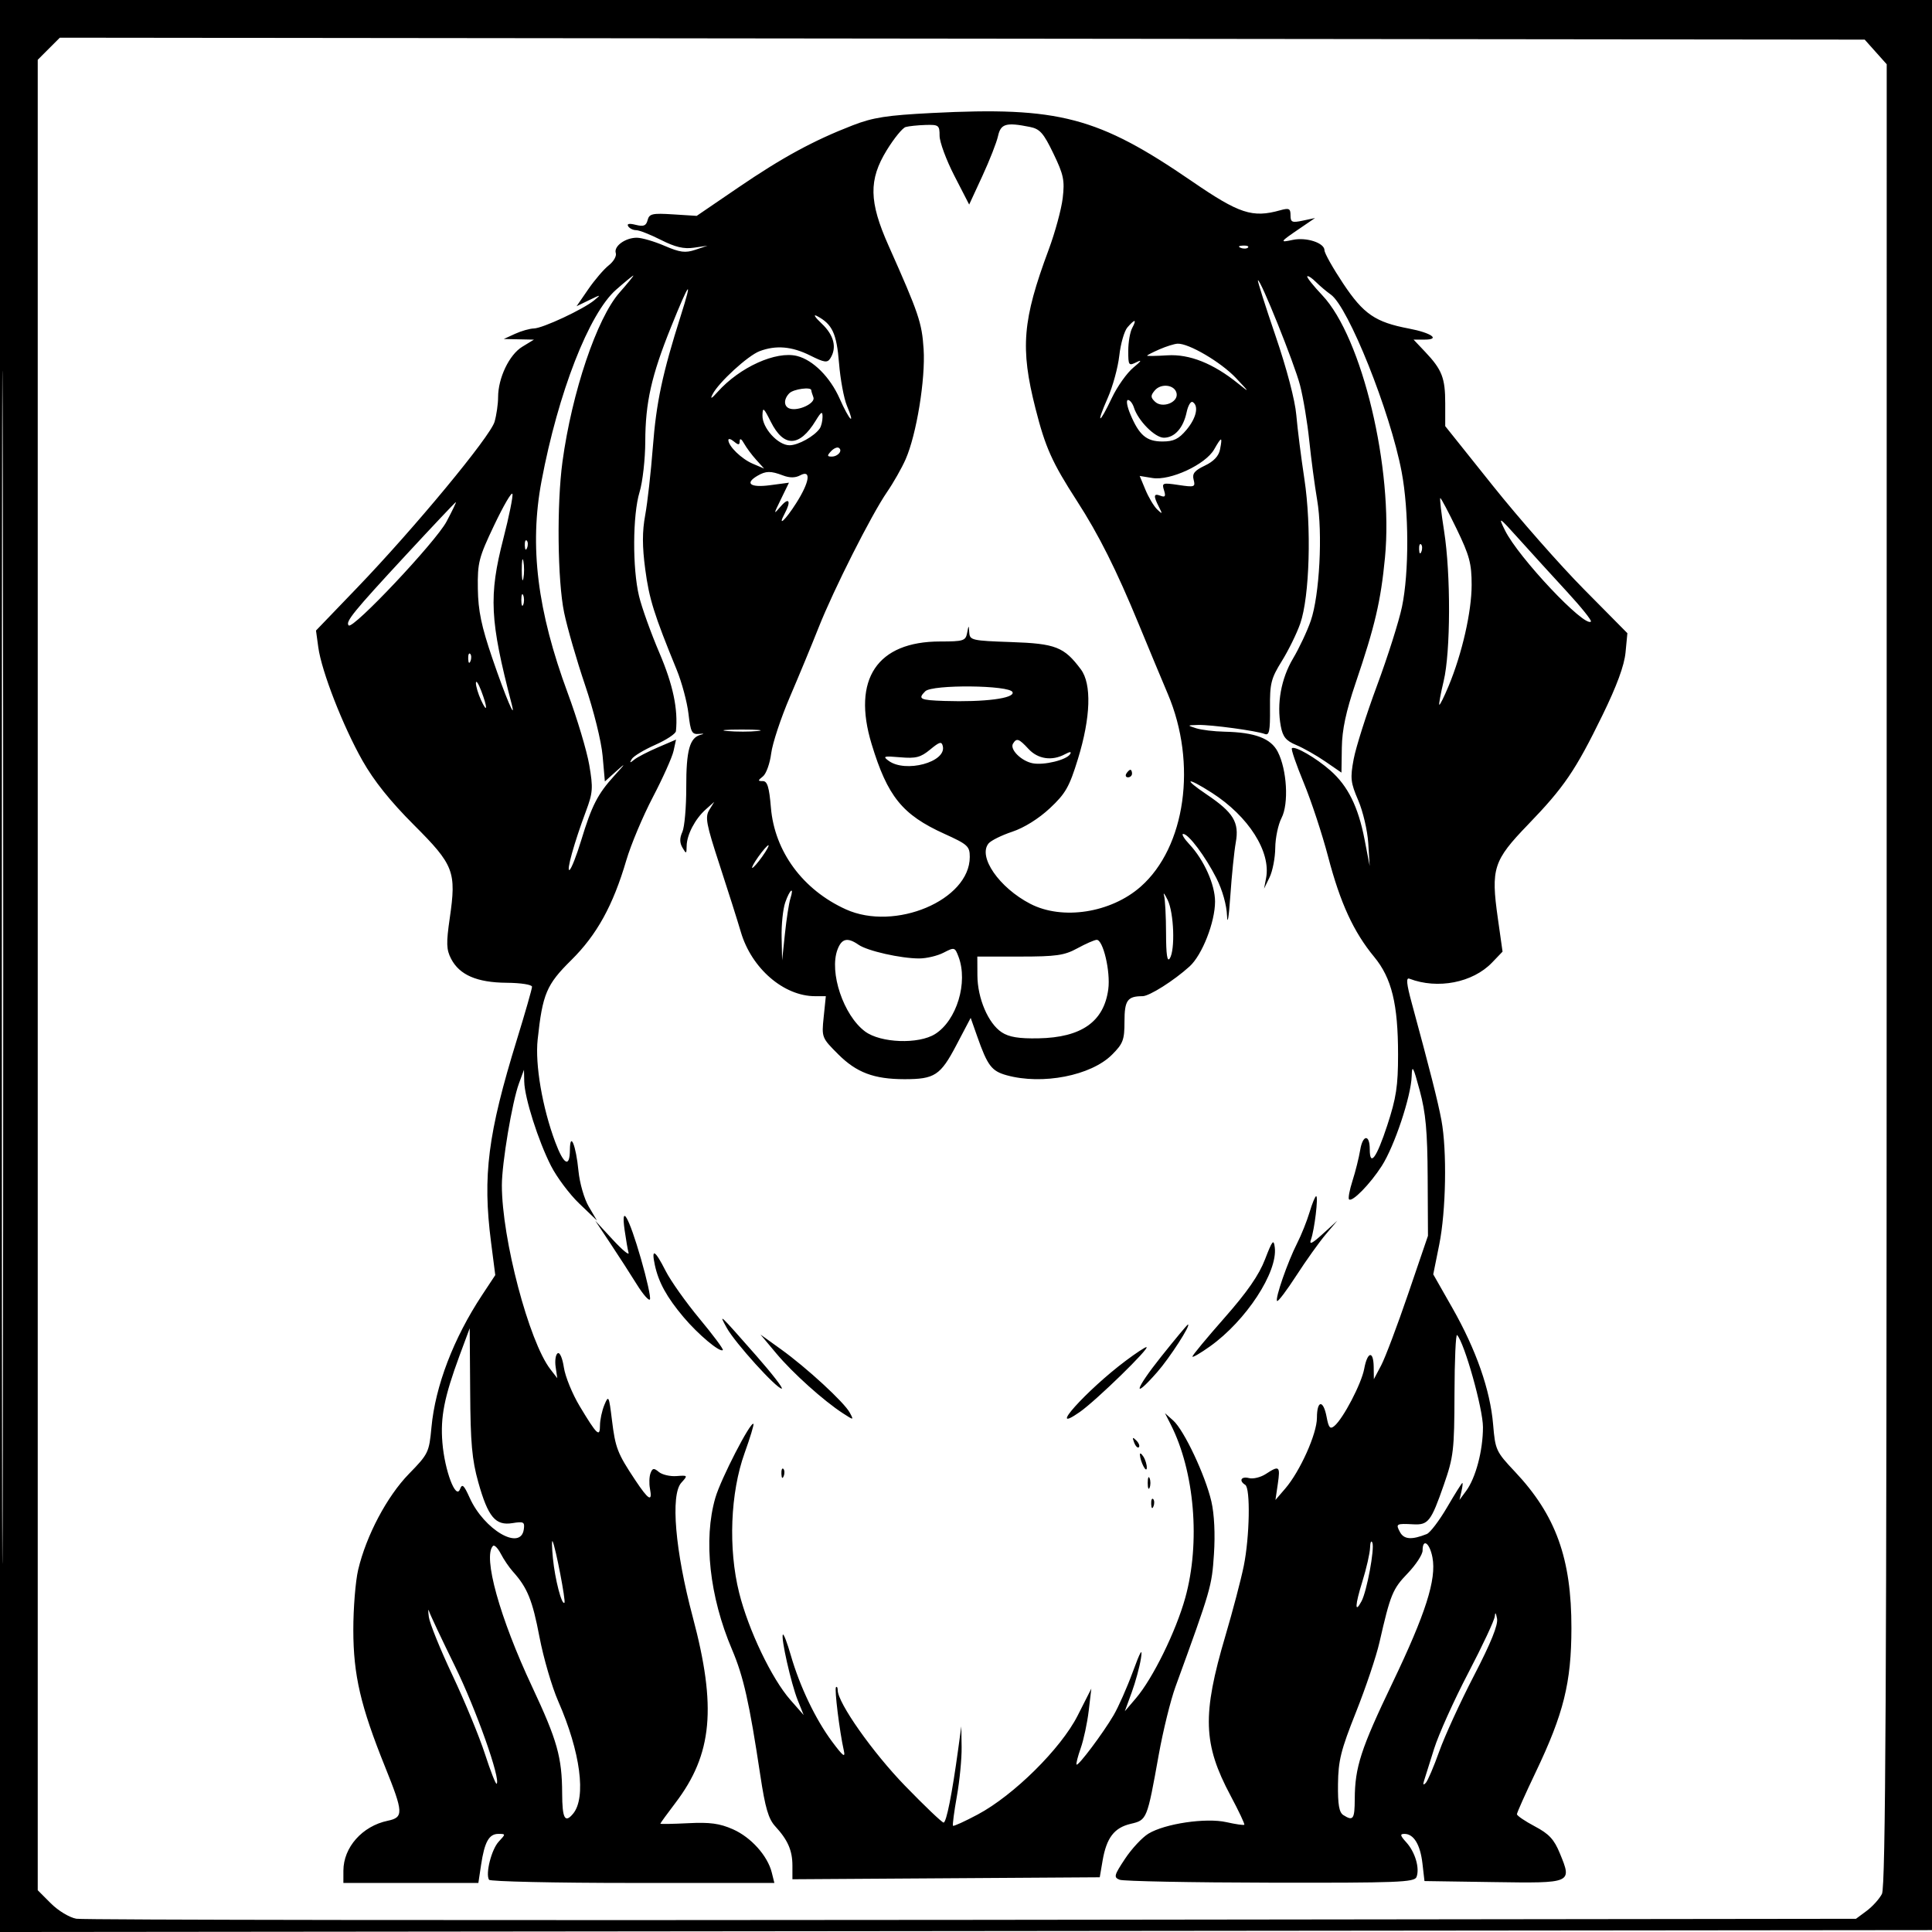 <svg xmlns="http://www.w3.org/2000/svg" width="512" height="512" viewBox="0 0 512 512" version="1.1">
	<path d="M 0 256.002 L 0 512.004 256.250 511.752 L 512.500 511.500 512.752 255.750 L 513.004 0 256.502 0 L 0 0 0 256.002 M 0.492 256.500 C 0.492 397.300, 0.608 454.751, 0.750 384.170 C 0.892 313.588, 0.892 198.388, 0.750 128.170 C 0.608 57.951, 0.492 115.700, 0.492 256.500 M 12.929 12.917 L 10 15.846 10 258.390 L 10 500.933 13.485 504.419 C 15.443 506.376, 18.401 508.159, 20.235 508.487 C 22.031 508.807, 128.880 508.941, 257.677 508.785 L 491.853 508.500 494.677 506.404 C 496.230 505.251, 498.056 503.226, 498.735 501.904 C 499.705 500.016, 499.974 447.730, 499.985 258.266 L 500 17.032 497.082 13.766 L 494.164 10.500 255.011 10.244 L 15.858 9.988 12.929 12.917 M 247 29.944 C 235.043 30.552, 231.358 31.124, 225.987 33.207 C 215.573 37.245, 207.347 41.717, 195.603 49.726 L 184.631 57.209 178.378 56.811 C 172.871 56.461, 172.065 56.642, 171.624 58.330 C 171.228 59.846, 170.568 60.109, 168.477 59.584 C 166.755 59.151, 166.057 59.283, 166.475 59.960 C 166.829 60.532, 167.781 61, 168.592 61 C 169.403 61, 172.363 62.164, 175.169 63.586 C 178.930 65.491, 181.223 66.032, 183.886 65.643 L 187.500 65.114 184.280 66.193 C 181.608 67.088, 180.215 66.909, 176.095 65.136 C 173.364 63.961, 170.061 63, 168.756 63 C 165.696 63, 162.592 65.275, 163.192 67.077 C 163.449 67.848, 162.610 69.306, 161.326 70.316 C 160.042 71.325, 157.598 74.178, 155.894 76.654 L 152.796 81.157 156.148 79.530 C 159.275 78.013, 159.366 78.015, 157.500 79.560 C 154.608 81.956, 143.845 86.990, 141.500 87.044 C 140.400 87.070, 138.150 87.708, 136.500 88.464 L 133.500 89.838 137.500 89.923 L 141.500 90.007 138.401 91.897 C 134.954 93.999, 132 100.173, 132 105.277 C 132 107.057, 131.580 109.979, 131.066 111.770 C 129.949 115.666, 109.797 140.004, 94.621 155.787 L 83.742 167.100 84.352 171.552 C 85.224 177.916, 90.881 192.423, 96.061 201.581 C 99.083 206.924, 103.433 212.362, 109.686 218.615 C 120.313 229.241, 120.981 230.982, 119.186 243.345 C 118.229 249.941, 118.285 251.651, 119.541 254.079 C 121.763 258.376, 126.392 260.380, 134.245 260.444 C 138.037 260.476, 140.990 260.938, 140.991 261.500 C 140.992 262.050, 139.188 268.350, 136.984 275.500 C 129.285 300.467, 127.869 311.543, 130.125 329.140 L 131.251 337.915 127.757 343.208 C 120.189 354.670, 115.358 367.295, 114.338 378.277 C 113.724 384.884, 113.511 385.324, 108.382 390.577 C 102.568 396.532, 97.063 406.926, 94.919 416 C 94.204 419.025, 93.625 426.225, 93.633 432 C 93.649 443.916, 95.557 452.123, 102.063 468.271 C 106.935 480.361, 106.996 481.633, 102.750 482.519 C 96.019 483.922, 91.011 489.564, 91.004 495.750 L 91 499 108.886 499 L 126.773 499 127.485 494.250 C 128.402 488.132, 129.589 486, 132.074 486 C 134.051 486, 134.052 486.027, 132.160 488.058 C 130.246 490.113, 128.609 496.559, 129.597 498.156 C 129.883 498.620, 147.015 499, 167.667 499 L 205.217 499 204.531 496.250 C 203.416 491.782, 199.035 486.903, 194.232 484.778 C 190.723 483.226, 188.142 482.875, 182.373 483.167 C 178.318 483.371, 175 483.427, 175 483.290 C 175 483.153, 176.804 480.669, 179.008 477.770 C 188.807 464.885, 189.963 452.423, 183.580 428.500 C 178.927 411.063, 177.655 396.144, 180.547 392.948 C 182.331 390.977, 182.308 390.945, 179.282 391.175 C 177.586 391.305, 175.485 390.817, 174.611 390.092 C 173.278 388.986, 172.924 389.036, 172.398 390.404 C 172.055 391.300, 171.987 393.151, 172.248 394.517 C 172.949 398.186, 171.876 397.562, 168.347 392.248 C 163.618 385.128, 163.080 383.740, 162.171 376.322 C 161.382 369.875, 161.272 369.655, 160.168 372.315 C 159.526 373.863, 159 376.316, 159 377.765 C 159 381.032, 158.189 380.259, 153.610 372.631 C 151.672 369.403, 149.792 364.795, 149.431 362.391 C 149.060 359.913, 148.350 358.284, 147.792 358.629 C 147.251 358.963, 147.006 360.587, 147.248 362.238 L 147.689 365.239 145.856 362.869 C 140.186 355.540, 133 328.281, 133 314.104 C 133 308.258, 135.726 292.012, 137.529 287.113 L 138.859 283.500 138.930 286.645 C 139.026 290.970, 142.652 302.369, 146.039 309 C 147.585 312.025, 150.951 316.510, 153.519 318.968 L 158.189 323.435 156.028 319.772 C 154.824 317.732, 153.616 313.537, 153.300 310.304 C 152.638 303.509, 151.078 299.692, 151.030 304.750 C 150.985 309.555, 149.408 308.705, 147.145 302.658 C 143.733 293.537, 141.772 282.117, 142.483 275.500 C 143.785 263.379, 144.817 260.937, 151.380 254.453 C 158.170 247.745, 162.458 239.973, 165.974 228 C 167.185 223.875, 170.350 216.343, 173.006 211.262 C 175.662 206.182, 178.133 200.670, 178.497 199.014 L 179.158 196.003 174.363 198.059 C 171.725 199.190, 168.903 200.651, 168.091 201.307 C 166.911 202.262, 166.780 202.228, 167.436 201.138 C 167.887 200.389, 170.673 198.708, 173.628 197.401 C 176.583 196.094, 179.058 194.457, 179.129 193.763 C 179.725 187.931, 178.356 181.456, 174.741 173 C 172.507 167.775, 170.083 161.025, 169.355 158 C 167.579 150.621, 167.648 136.480, 169.489 130.409 C 170.308 127.709, 170.990 121.675, 171.004 117 C 171.035 106.674, 172.633 99.564, 177.814 86.703 C 182.735 74.487, 183.675 73.377, 180.425 83.621 C 175.545 99.001, 173.919 106.646, 173.010 118.500 C 172.503 125.100, 171.593 133.200, 170.987 136.500 C 170.184 140.877, 170.186 144.763, 170.996 150.868 C 172.039 158.729, 173.309 162.787, 179.331 177.500 C 180.681 180.800, 182.084 186.021, 182.447 189.101 C 183.035 194.096, 183.345 194.679, 185.303 194.489 C 186.544 194.368, 186.738 194.463, 185.748 194.707 C 182.775 195.441, 181.844 198.785, 181.864 208.660 C 181.875 213.886, 181.410 219.201, 180.831 220.472 C 180.089 222.100, 180.097 223.330, 180.859 224.641 C 181.860 226.363, 181.941 226.331, 181.970 224.200 C 182.009 221.223, 184.205 217.021, 187.039 214.498 L 189.283 212.500 187.963 214.651 C 186.809 216.530, 187.152 218.358, 190.681 229.151 C 192.902 235.943, 195.447 243.975, 196.336 247 C 199.165 256.628, 207.697 264, 216.011 264 L 218.855 264 218.289 269.492 C 217.727 274.929, 217.766 275.029, 222.114 279.377 C 226.985 284.248, 231.599 285.986, 239.685 285.994 C 247.696 286.003, 249.228 284.998, 253.449 276.964 L 257.241 269.749 258.970 274.660 C 261.706 282.428, 262.778 283.844, 266.762 284.951 C 276.229 287.580, 289.138 285.062, 294.697 279.503 C 297.633 276.567, 298 275.589, 298 270.707 C 298 265.106, 298.788 264, 302.778 264 C 304.585 264, 311.065 259.904, 315.247 256.118 C 318.578 253.103, 322 244.389, 322 238.923 C 322 234.423, 319.065 227.871, 315.203 223.750 C 313.786 222.238, 313.048 221, 313.563 221 C 314.976 221, 319.431 226.943, 322.380 232.762 C 323.952 235.866, 325.072 239.846, 325.181 242.717 C 325.280 245.348, 325.669 243, 326.044 237.500 C 326.419 232, 327.071 225.597, 327.492 223.271 C 328.460 217.924, 326.878 215.318, 319.753 210.520 C 313.297 206.172, 314.500 205.829, 321.178 210.114 C 330.895 216.350, 336.858 225.744, 335.523 232.713 L 334.989 235.500 336.449 232.500 C 337.253 230.850, 337.930 227.340, 337.955 224.700 C 337.980 222.061, 338.730 218.489, 339.622 216.764 C 341.581 212.976, 341.060 203.950, 338.608 199.209 C 336.775 195.664, 332.549 194.075, 324.500 193.906 C 321.750 193.848, 318.375 193.440, 317 193 C 314.551 192.216, 314.561 192.198, 317.500 192.119 C 320.897 192.029, 332.952 193.660, 335.166 194.510 C 336.367 194.971, 336.614 193.765, 336.563 187.706 C 336.506 181.100, 336.831 179.809, 339.712 175.165 C 341.479 172.318, 343.669 167.853, 344.578 165.244 C 347.065 158.104, 347.596 139.581, 345.674 126.934 C 344.802 121.195, 343.840 113.575, 343.536 110 C 343.203 106.084, 341.018 97.750, 338.040 89.035 C 335.321 81.080, 333.217 74.450, 333.364 74.302 C 333.941 73.725, 343.046 96.390, 344.515 102.058 C 345.371 105.362, 346.475 111.987, 346.969 116.782 C 347.462 121.577, 348.403 128.650, 349.060 132.500 C 350.562 141.304, 349.693 157.773, 347.372 164.500 C 346.423 167.250, 344.309 171.750, 342.674 174.500 C 339.508 179.824, 338.304 186.476, 339.425 192.450 C 339.956 195.285, 340.796 196.306, 343.535 197.450 C 345.429 198.241, 348.895 200.208, 351.239 201.820 L 355.500 204.751 355.598 198.126 C 355.669 193.360, 356.696 188.552, 359.258 181 C 364.394 165.856, 365.917 159.347, 367.033 147.773 C 369.300 124.247, 360.987 89.439, 350.433 78.266 C 348.020 75.712, 346.222 73.444, 346.439 73.227 C 346.656 73.011, 347.686 73.686, 348.727 74.727 C 349.769 75.769, 351.545 77.269, 352.673 78.061 C 357.316 81.317, 368.426 109.109, 371.443 125.015 C 373.403 135.345, 373.444 151.758, 371.533 160.842 C 370.727 164.677, 367.757 174.044, 364.934 181.657 C 362.110 189.271, 359.323 198.049, 358.740 201.163 C 357.791 206.230, 357.919 207.384, 359.952 212.111 C 361.203 215.017, 362.396 220.119, 362.604 223.447 L 362.982 229.500 361.623 222.470 C 359.946 213.792, 357.203 208.264, 352.545 204.174 C 348.700 200.798, 343.098 197.569, 342.362 198.305 C 342.113 198.554, 343.530 202.672, 345.510 207.457 C 347.491 212.241, 350.400 221.066, 351.974 227.067 C 355.186 239.308, 358.716 246.982, 364.172 253.585 C 368.818 259.208, 370.500 266.096, 370.500 279.500 C 370.500 287.808, 370.015 290.980, 367.632 298.250 C 364.805 306.876, 363 309.334, 363 304.559 C 363 300.538, 361.149 300.658, 360.473 304.722 C 360.127 306.800, 359.206 310.489, 358.425 312.920 C 357.644 315.350, 357.231 317.565, 357.507 317.840 C 358.328 318.662, 363.075 313.821, 366.176 309 C 369.544 303.762, 373.951 290.543, 374.110 285.198 C 374.204 282.029, 374.509 282.572, 376.243 289 C 377.840 294.919, 378.283 299.767, 378.347 312 L 378.427 327.500 373.196 342.831 C 370.319 351.263, 367.093 359.813, 366.027 361.831 L 364.088 365.500 364.044 362.250 C 363.984 357.823, 362.381 358.142, 361.529 362.750 C 360.800 366.691, 355.958 375.960, 353.610 377.909 C 352.497 378.833, 352.105 378.376, 351.571 375.526 C 350.696 370.861, 349 371.009, 348.999 375.750 C 348.998 379.963, 344.534 389.918, 340.591 394.500 L 338.009 397.500 338.633 393.250 C 339.325 388.530, 339.026 388.282, 335.463 390.616 C 334.106 391.505, 332.097 391.997, 330.998 391.710 C 328.931 391.169, 328.238 392.411, 330 393.500 C 331.411 394.372, 331.176 407.266, 329.610 415 C 328.885 418.575, 326.698 426.900, 324.748 433.500 C 318.558 454.450, 318.809 462.187, 326.121 475.885 C 328.289 479.947, 329.924 483.409, 329.754 483.579 C 329.585 483.749, 327.448 483.439, 325.006 482.890 C 319.581 481.671, 308.722 483.275, 304.335 485.943 C 302.692 486.942, 299.904 489.939, 298.139 492.604 C 295.227 497, 295.095 497.515, 296.715 498.154 C 297.697 498.542, 315.664 498.891, 336.643 498.930 C 370.520 498.992, 374.854 498.823, 375.392 497.421 C 376.284 495.096, 375.026 490.817, 372.694 488.250 C 371.040 486.428, 370.946 486, 372.203 486 C 374.664 486, 376.390 488.849, 376.967 493.863 L 377.500 498.500 395.773 498.773 C 416.674 499.085, 416.643 499.098, 413.376 491.152 C 411.847 487.435, 410.513 485.998, 406.734 484 C 404.134 482.625, 402.004 481.177, 402.003 480.783 C 402.001 480.389, 404.235 475.387, 406.966 469.667 C 414.388 454.126, 416.416 445.958, 416.442 431.500 C 416.476 413.037, 412.321 401.530, 401.458 390 C 396.459 384.693, 396.256 384.254, 395.692 377.500 C 394.931 368.389, 391.195 357.705, 384.894 346.623 L 379.826 337.710 381.413 329.835 C 383.210 320.916, 383.493 304.918, 381.996 296.886 C 381.074 291.940, 378.956 283.577, 374.094 265.690 C 372.748 260.735, 372.584 259.010, 373.494 259.359 C 380.998 262.239, 390.306 260.422, 395.426 255.077 L 398.192 252.190 396.939 243.338 C 395.073 230.156, 395.752 228.051, 404.930 218.541 C 414.508 208.618, 417.505 204.217, 424.658 189.568 C 428.472 181.757, 430.449 176.383, 430.782 172.919 L 431.273 167.804 419.748 156.152 C 413.408 149.743, 402.547 137.397, 395.611 128.717 L 383 112.933 383 106.901 C 383 100.158, 382.146 97.964, 377.684 93.250 L 374.608 90 377.504 90 C 381.866 90, 379.320 88.199, 373.361 87.069 C 364.474 85.383, 361.348 83.242, 355.956 75.146 C 353.230 71.052, 351 67.084, 351 66.327 C 351 64.367, 346.202 62.800, 342.576 63.576 C 339.021 64.336, 339.127 64.167, 344.500 60.506 L 348.500 57.781 345.250 58.470 C 342.397 59.075, 342 58.903, 342 57.060 C 342 55.251, 341.621 55.068, 339.250 55.731 C 331.896 57.788, 328.420 56.646, 315.909 48.061 C 290.977 30.954, 280.632 28.234, 247 29.944 M 240 33.665 C 239.175 33.903, 236.925 36.663, 235 39.799 C 230.176 47.656, 230.282 53.443, 235.464 65.074 C 243.506 83.127, 244.308 85.493, 244.766 92.500 C 245.285 100.452, 242.885 115.164, 239.999 121.717 C 238.978 124.036, 236.758 127.944, 235.067 130.402 C 230.925 136.423, 220.915 156.252, 216.933 166.324 C 215.155 170.821, 211.740 179.070, 209.344 184.655 C 206.948 190.240, 204.711 196.990, 204.373 199.655 C 204.035 202.320, 203.052 205.063, 202.188 205.750 C 200.785 206.867, 200.782 207, 202.164 207 C 203.356 207, 203.845 208.608, 204.299 214.027 C 205.274 225.658, 212.750 235.809, 224.148 240.981 C 237.184 246.897, 257 238.527, 257 227.106 C 257 224.265, 256.464 223.777, 250.250 220.961 C 239.125 215.920, 235.209 211.083, 230.981 197.163 C 225.767 179.997, 232.451 170, 249.142 170 C 255.315 170, 255.896 169.817, 256.294 167.750 C 256.713 165.577, 256.732 165.573, 256.864 167.639 C 256.993 169.662, 257.597 169.799, 267.945 170.153 C 279.762 170.558, 281.992 171.430, 286.438 177.385 C 289.339 181.271, 289.054 190.113, 285.673 201.101 C 283.375 208.570, 282.393 210.294, 278.213 214.204 C 275.277 216.950, 271.401 219.370, 268.277 220.408 C 265.459 221.344, 262.629 222.742, 261.989 223.514 C 259.087 227.010, 264.779 235.249, 273.053 239.527 C 281.552 243.923, 294.394 241.927, 302.281 234.984 C 314.186 224.504, 317.309 202.315, 309.473 183.880 C 307.981 180.371, 304.536 172.100, 301.817 165.500 C 295.837 150.983, 291.196 141.725, 285.400 132.751 C 278.811 122.547, 277.032 118.580, 274.406 108.226 C 270.345 92.217, 270.958 84.848, 277.903 66.185 C 279.605 61.611, 281.282 55.449, 281.630 52.490 C 282.183 47.786, 281.873 46.304, 279.164 40.687 C 276.533 35.232, 275.590 34.168, 272.908 33.632 C 266.618 32.374, 265.207 32.780, 264.487 36.059 C 264.117 37.742, 262.246 42.515, 260.328 46.665 L 256.842 54.211 252.921 46.592 C 250.764 42.401, 249 37.628, 249 35.986 C 249 33.182, 248.772 33.007, 245.250 33.116 C 243.188 33.180, 240.825 33.427, 240 33.665 M 328.813 65.683 C 329.534 65.972, 330.397 65.936, 330.729 65.604 C 331.061 65.272, 330.471 65.036, 329.417 65.079 C 328.252 65.127, 328.015 65.364, 328.813 65.683 M 163.267 76.780 C 156.099 83.079, 147.921 104.069, 143.507 127.500 C 140.260 144.738, 142.383 161.873, 150.472 183.722 C 152.960 190.443, 155.520 198.997, 156.160 202.730 C 157.209 208.847, 157.122 210.059, 155.272 215.009 C 152.150 223.365, 149.988 231.126, 150.947 230.533 C 151.418 230.241, 152.795 226.740, 154.006 222.751 C 156.832 213.447, 158.391 210.410, 162.860 205.506 C 165.821 202.258, 165.922 202.033, 163.399 204.301 L 160.298 207.089 159.698 200.295 C 159.358 196.443, 157.342 188.317, 155.045 181.535 C 152.816 174.955, 150.319 166.311, 149.496 162.327 C 147.741 153.833, 147.524 133.637, 149.066 122.322 C 151.569 103.946, 158.175 84.355, 164.159 77.557 C 166.365 75.050, 168.019 73.013, 167.835 73.030 C 167.651 73.046, 165.595 74.734, 163.267 76.780 M 217.750 85.746 C 221.014 88.816, 221.839 92.125, 220.047 94.958 C 219.259 96.205, 218.481 96.095, 214.703 94.208 C 209.859 91.789, 205.652 91.428, 201.315 93.058 C 198.206 94.227, 190.421 101.364, 188.834 104.500 C 188.134 105.884, 188.543 105.692, 190.161 103.879 C 196.027 97.304, 205.660 92.945, 211.232 94.343 C 215.473 95.408, 219.999 99.942, 222.528 105.658 C 225.119 111.519, 226.788 113.130, 224.436 107.502 C 223.633 105.578, 222.695 100.516, 222.354 96.252 C 221.722 88.367, 220.567 85.895, 216.511 83.752 C 215.405 83.168, 215.963 84.065, 217.750 85.746 M 298.788 86.750 C 297.951 87.713, 296.978 91.082, 296.625 94.238 C 296.273 97.394, 294.888 102.457, 293.548 105.488 C 290.376 112.661, 291.247 112.646, 294.644 105.470 C 296.085 102.428, 298.666 98.791, 300.381 97.388 C 302.419 95.722, 302.720 95.225, 301.250 95.954 C 299.101 97.020, 299 96.886, 299 92.969 C 299 90.714, 299.466 87.998, 300.035 86.934 C 301.323 84.528, 300.789 84.449, 298.788 86.750 M 307.250 92.584 C 305.462 93.366, 303.999 94.117, 303.999 94.253 C 303.998 94.389, 306.413 94.349, 309.365 94.165 C 315.225 93.800, 321.516 96.305, 328.107 101.630 C 331.260 104.176, 331.218 104.072, 327.525 100.162 C 323.551 95.956, 314.984 90.928, 312.054 91.082 C 311.199 91.126, 309.038 91.803, 307.250 92.584 M 305.998 103.502 C 304.892 104.835, 304.907 105.325, 306.086 106.451 C 308.019 108.297, 312.274 106.666, 311.814 104.255 C 311.375 101.950, 307.683 101.472, 305.998 103.502 M 209.200 104.200 C 207.642 105.758, 207.667 107.719, 209.250 108.264 C 211.530 109.049, 216.165 106.872, 215.561 105.299 C 215.253 104.495, 215 103.648, 215 103.418 C 215 102.461, 210.306 103.094, 209.200 104.200 M 299.525 109.713 C 301.877 115.343, 303.819 117, 308.066 117 C 311.033 117, 312.366 116.353, 314.411 113.923 C 317.032 110.809, 317.761 107.588, 316.081 106.550 C 315.576 106.238, 314.851 107.449, 314.470 109.241 C 313.580 113.431, 311.285 116, 308.434 116 C 306.074 116, 301.612 111.502, 300.502 108.005 C 300.152 106.902, 299.440 106, 298.919 106 C 298.399 106, 298.671 107.671, 299.525 109.713 M 202.062 110.104 C 201.984 113.395, 206.164 118, 209.230 118 C 211.520 118, 215.799 115.626, 217.235 113.558 C 217.639 112.976, 217.975 111.600, 217.981 110.500 C 217.990 108.869, 217.654 109.054, 216.158 111.500 C 211.864 118.524, 207.710 118.623, 204.276 111.785 C 202.359 107.967, 202.117 107.784, 202.062 110.104 M 193.022 116.628 C 193.064 118.285, 196.510 121.619, 199.500 122.896 L 202.500 124.176 200.387 121.838 C 199.224 120.552, 197.775 118.600, 197.167 117.500 C 196.516 116.323, 196.048 116.065, 196.030 116.872 C 196.006 117.979, 195.709 118.004, 194.500 117 C 193.675 116.315, 193.010 116.148, 193.022 116.628 M 321.751 119.111 C 319.453 123.115, 310.117 127.443, 305.421 126.681 L 302.028 126.130 303.561 129.815 C 304.404 131.842, 305.800 134.175, 306.664 135 C 308.078 136.352, 308.123 136.284, 307.117 134.316 C 305.606 131.361, 305.711 130.675, 307.565 131.387 C 308.780 131.853, 308.984 131.524, 308.474 129.919 C 307.857 127.974, 308.089 127.891, 312.342 128.529 C 316.573 129.163, 316.832 129.073, 316.326 127.139 C 315.901 125.513, 316.539 124.711, 319.303 123.392 C 321.657 122.270, 322.987 120.852, 323.322 119.107 C 323.995 115.605, 323.763 115.605, 321.751 119.111 M 220.211 119.605 C 219.151 120.751, 219.186 121, 220.402 121 C 222.100 121, 223.410 119.367, 222.266 118.674 C 221.845 118.419, 220.920 118.838, 220.211 119.605 M 200.750 126.080 C 197.279 128.102, 198.825 129.281, 204.041 128.589 L 209.081 127.920 206.995 132.210 C 204.925 136.467, 204.924 136.482, 206.954 134.139 C 209.113 131.648, 209.715 132.796, 207.965 136.066 C 205.927 139.874, 208.101 137.910, 211.022 133.304 C 214.570 127.710, 215.045 124.370, 212.065 125.965 C 210.760 126.664, 209.276 126.675, 207.500 126 C 204.249 124.764, 202.984 124.779, 200.750 126.080 M 130.979 139.146 C 126.873 147.773, 126.535 149.083, 126.634 156 C 126.717 161.852, 127.564 165.917, 130.490 174.500 C 133.945 184.638, 136.916 191.649, 135.574 186.500 C 129.814 164.394, 129.491 157.918, 133.394 142.741 C 134.916 136.824, 135.997 131.490, 135.796 130.887 C 135.595 130.285, 133.427 134.001, 130.979 139.146 M 382.702 140.750 C 384.495 152.142, 384.434 172.773, 382.585 180.492 C 381.796 183.787, 381.277 186.610, 381.432 186.765 C 381.587 186.920, 382.701 184.674, 383.907 181.774 C 387.469 173.210, 390 162.091, 390 155.009 C 390 149.347, 389.429 147.213, 386.036 140.197 C 383.856 135.689, 381.904 132, 381.699 132 C 381.493 132, 381.945 135.938, 382.702 140.750 M 107.586 147.076 C 93.616 162.163, 91.470 164.803, 92.408 165.741 C 93.540 166.873, 115.450 143.629, 118.322 138.250 C 119.863 135.363, 120.984 133.029, 120.812 133.065 C 120.641 133.100, 114.689 139.405, 107.586 147.076 M 398.843 140.562 C 402.381 147.726, 419.957 166.376, 421.611 164.722 C 421.882 164.451, 419.042 160.910, 415.302 156.851 C 411.561 152.793, 405.876 146.554, 402.668 142.986 C 397.168 136.869, 396.951 136.731, 398.843 140.562 M 139.079 144.583 C 139.127 145.748, 139.364 145.985, 139.683 145.188 C 139.972 144.466, 139.936 143.603, 139.604 143.271 C 139.272 142.939, 139.036 143.529, 139.079 144.583 M 376.079 145.583 C 376.127 146.748, 376.364 146.985, 376.683 146.188 C 376.972 145.466, 376.936 144.603, 376.604 144.271 C 376.272 143.939, 376.036 144.529, 376.079 145.583 M 138.272 151 C 138.272 153.475, 138.467 154.488, 138.706 153.250 C 138.944 152.012, 138.944 149.988, 138.706 148.750 C 138.467 147.512, 138.272 148.525, 138.272 151 M 138.158 159 C 138.158 160.375, 138.385 160.938, 138.662 160.250 C 138.940 159.563, 138.940 158.438, 138.662 157.750 C 138.385 157.063, 138.158 157.625, 138.158 159 M 124.079 174.583 C 124.127 175.748, 124.364 175.985, 124.683 175.188 C 124.972 174.466, 124.936 173.603, 124.604 173.271 C 124.272 172.939, 124.036 173.529, 124.079 174.583 M 126.121 181 C 126.104 181.825, 126.708 183.850, 127.464 185.500 C 129.232 189.362, 129.258 187.566, 127.500 183 C 126.759 181.075, 126.138 180.175, 126.121 181 M 245.200 183.200 C 243.167 185.233, 243.786 185.546, 250.250 185.758 C 260.918 186.107, 268.964 185.070, 268.334 183.427 C 267.615 181.554, 247.048 181.352, 245.200 183.200 M 192.776 193.733 C 195.128 193.945, 198.728 193.942, 200.776 193.727 C 202.824 193.512, 200.900 193.339, 196.500 193.343 C 192.100 193.346, 190.424 193.522, 192.776 193.733 M 246.500 198.638 C 243.977 200.724, 242.716 201.049, 238.566 200.688 C 234.197 200.307, 233.847 200.415, 235.508 201.629 C 239.965 204.889, 250.801 201.983, 249.862 197.780 C 249.556 196.411, 249.034 196.544, 246.500 198.638 M 268.461 197.063 C 267.526 198.576, 270.655 201.701, 273.684 202.280 C 276.679 202.853, 282.636 201.399, 283.585 199.863 C 284.030 199.142, 283.581 199.154, 282.186 199.900 C 278.786 201.720, 275.070 201.178, 272.588 198.500 C 270.011 195.720, 269.419 195.514, 268.461 197.063 M 298.500 205 C 298.160 205.550, 298.359 206, 298.941 206 C 299.523 206, 300 205.550, 300 205 C 300 204.450, 299.802 204, 299.559 204 C 299.316 204, 298.840 204.450, 298.500 205 M 201 227 C 199.825 228.650, 199.089 230, 199.364 230 C 199.639 230, 200.825 228.650, 202 227 C 203.175 225.350, 203.911 224, 203.636 224 C 203.361 224, 202.175 225.350, 201 227 M 208.098 239.149 C 207.494 240.881, 207.061 245.044, 207.136 248.399 L 207.272 254.500 208.020 247.402 C 208.432 243.498, 209.076 239.335, 209.452 238.152 C 210.530 234.755, 209.319 235.647, 208.098 239.149 M 308.485 237.332 C 308.768 238.339, 309.007 242.839, 309.015 247.332 C 309.026 252.975, 309.330 255.036, 310 254 C 311.462 251.737, 311.107 241.902, 309.440 238.500 C 308.631 236.850, 308.202 236.324, 308.485 237.332 M 221.956 251.615 C 219.672 257.624, 223.530 269.109, 229.261 273.359 C 233.387 276.419, 243.423 276.784, 247.808 274.034 C 253.543 270.436, 256.600 260.338, 254.013 253.533 C 253.054 251.013, 252.937 250.981, 250.062 252.468 C 248.433 253.311, 245.524 254, 243.599 254 C 238.706 254, 229.882 252.008, 227.527 250.371 C 224.611 248.344, 223.069 248.689, 221.956 251.615 M 285.500 251.317 C 282.060 253.195, 279.926 253.500, 270.250 253.500 L 258.999 253.500 259.022 258.500 C 259.049 264.570, 261.899 271.232, 265.469 273.572 C 267.404 274.839, 269.992 275.265, 275.186 275.169 C 286.589 274.958, 292.550 270.773, 293.704 262.168 C 294.333 257.481, 292.328 248.965, 290.620 249.067 C 290.004 249.104, 287.700 250.116, 285.500 251.317 M 347.047 321.250 C 346.349 323.587, 344.872 327.278, 343.765 329.452 C 341.236 334.419, 337.847 344.181, 338.444 344.778 C 338.691 345.025, 340.987 341.991, 343.545 338.036 C 346.104 334.081, 349.593 329.192, 351.298 327.173 L 354.399 323.500 350.549 327 C 347.712 329.580, 346.889 329.974, 347.421 328.500 C 348.357 325.905, 349.423 317, 348.798 317 C 348.533 317, 347.745 318.913, 347.047 321.250 M 165.532 326 C 165.881 328.475, 166.350 331.175, 166.574 332 C 166.798 332.825, 164.904 331.250, 162.365 328.500 L 157.749 323.500 161.741 329.500 C 163.936 332.800, 167.087 337.684, 168.743 340.354 C 170.398 343.024, 171.972 344.824, 172.239 344.354 C 172.507 343.884, 171.429 339.014, 169.844 333.531 C 166.634 322.428, 164.504 318.707, 165.532 326 M 335.245 333.738 C 333.644 337.903, 330.528 342.399, 324.495 349.246 C 319.823 354.549, 316 359.166, 316 359.506 C 316 359.846, 318.092 358.634, 320.650 356.812 C 330.217 349.997, 338.632 337.150, 337.830 330.582 C 337.547 328.259, 337.179 328.708, 335.245 333.738 M 173.541 335.250 C 174.528 339.833, 176.707 343.788, 181.148 349.058 C 185.026 353.659, 190.820 358.513, 191.556 357.777 C 191.776 357.558, 189 353.824, 185.388 349.480 C 181.776 345.135, 177.729 339.425, 176.394 336.790 C 173.567 331.212, 172.554 330.665, 173.541 335.250 M 192.608 351.919 C 194.789 355.861, 205.775 368, 207.160 368 C 207.672 368, 204.628 364.063, 200.396 359.250 C 190.490 347.987, 190.369 347.873, 192.608 351.919 M 307.729 359.511 C 300.705 368.318, 299.937 371.294, 306.665 363.634 C 309.988 359.851, 315.715 350.979, 314.814 351.011 C 314.641 351.017, 311.453 354.842, 307.729 359.511 M 121.781 359.250 C 117.720 370.270, 116.687 375.516, 117.240 382.305 C 117.846 389.737, 120.804 397.565, 121.903 394.644 C 122.478 393.113, 122.928 393.514, 124.468 396.929 C 128.301 405.430, 137.990 411.085, 138.813 405.303 C 139.093 403.332, 138.783 403.161, 135.801 403.645 C 131.303 404.375, 129.336 402.022, 126.752 392.813 C 125.081 386.860, 124.681 382.385, 124.600 368.750 C 124.545 359.538, 124.489 352, 124.476 352 C 124.463 352, 123.250 355.262, 121.781 359.250 M 385.454 369.304 C 385.411 384.359, 385.213 386.062, 382.633 393.483 C 379.262 403.179, 378.502 404.168, 374.576 403.960 C 370.015 403.719, 369.834 403.822, 371.006 406.012 C 372.062 407.984, 374.105 408.134, 378.112 406.535 C 378.999 406.181, 381.421 402.991, 383.494 399.446 C 385.567 395.901, 387.387 393, 387.538 393 C 387.689 393, 387.579 394.012, 387.292 395.250 L 386.772 397.500 388.515 395.147 C 391.080 391.683, 393 384.434, 393 378.210 C 393 373.318, 388.114 355.914, 386.148 353.804 C 385.792 353.422, 385.479 360.397, 385.454 369.304 M 205.740 358.689 C 210.064 363.854, 218.290 371.241, 223.399 374.549 C 226.285 376.417, 226.293 376.416, 225.193 374.362 C 223.736 371.638, 213.778 362.465, 206.968 357.572 L 201.540 353.673 205.740 358.689 M 298.327 360.617 C 287.906 368.427, 277.029 380.561, 286.154 374.197 C 290.482 371.179, 305.031 357, 303.800 357 C 303.444 357, 300.981 358.628, 298.327 360.617 M 310.252 377.500 C 316.585 389.951, 318.166 408.811, 314.105 423.443 C 311.637 432.335, 305.514 444.802, 301.042 450.041 L 298.090 453.500 299.915 448.500 C 300.918 445.750, 302.019 441.700, 302.361 439.500 C 302.821 436.540, 302.260 437.464, 300.206 443.052 C 298.680 447.206, 296.389 452.381, 295.116 454.552 C 292.313 459.332, 285.748 468.081, 285.301 467.634 C 285.124 467.457, 285.619 465.496, 286.402 463.277 C 287.185 461.058, 288.138 456.600, 288.520 453.371 L 289.213 447.500 285.579 454.668 C 281.153 463.395, 268.635 475.784, 259.114 480.858 C 255.674 482.692, 252.722 484.037, 252.554 483.846 C 252.386 483.656, 252.850 480.125, 253.585 476 C 254.319 471.875, 254.884 466.025, 254.838 463 L 254.756 457.500 253.938 463.500 C 252.314 475.407, 250.804 483, 250.060 483 C 249.643 483, 245.045 478.613, 239.841 473.250 C 231.260 464.407, 222 451.254, 222 447.909 C 222 447.226, 221.795 446.871, 221.545 447.121 C 221.095 447.572, 222.489 458.860, 223.617 463.887 C 224.080 465.955, 223.427 465.458, 220.480 461.500 C 216.119 455.642, 211.931 446.871, 209.565 438.643 C 208.639 435.421, 207.703 432.964, 207.485 433.182 C 206.858 433.809, 209.652 446.216, 211.399 450.564 L 212.980 454.500 209.464 450.500 C 204.513 444.870, 198.352 431.990, 195.884 422.113 C 192.960 410.411, 193.536 395.607, 197.325 385.081 C 198.794 381.001, 199.850 377.517, 199.672 377.339 C 198.928 376.595, 191.028 391.927, 189.576 396.932 C 186.367 407.991, 188.027 423.124, 193.985 437.124 C 197.032 444.285, 198.572 451.128, 201.493 470.500 C 202.792 479.120, 203.649 482.041, 205.453 484 C 208.793 487.627, 210 490.399, 210 494.445 L 210 498.022 250.723 497.761 L 291.445 497.500 292.193 493.120 C 293.228 487.050, 295.266 484.372, 299.634 483.339 C 303.966 482.315, 303.979 482.282, 307.084 465 C 308.220 458.675, 310.215 450.575, 311.516 447 C 320.927 421.155, 321.143 420.413, 321.706 411.908 C 322.061 406.549, 321.806 401.283, 321.029 397.908 C 319.438 391.009, 313.789 379.015, 310.929 376.464 L 308.726 374.500 310.252 377.500 M 300.564 382.293 C 300.940 383.279, 301.499 383.834, 301.807 383.526 C 302.115 383.219, 301.808 382.412, 301.124 381.733 C 300.136 380.753, 300.022 380.868, 300.564 382.293 M 302.086 385.500 C 302.190 387.394, 303.856 390.584, 303.914 389 C 303.945 388.175, 303.533 386.825, 303 386 C 302.467 385.175, 302.055 384.950, 302.086 385.500 M 207.079 390.583 C 207.127 391.748, 207.364 391.985, 207.683 391.188 C 207.972 390.466, 207.936 389.603, 207.604 389.271 C 207.272 388.939, 207.036 389.529, 207.079 390.583 M 304.158 393 C 304.158 394.375, 304.385 394.938, 304.662 394.250 C 304.940 393.563, 304.940 392.438, 304.662 391.750 C 304.385 391.063, 304.158 391.625, 304.158 393 M 305.079 398.583 C 305.127 399.748, 305.364 399.985, 305.683 399.188 C 305.972 398.466, 305.936 397.603, 305.604 397.271 C 305.272 396.939, 305.036 397.529, 305.079 398.583 M 146.533 413 C 147.080 418.553, 148.874 425.459, 149.584 424.749 C 149.988 424.346, 147.274 410.226, 146.461 408.500 C 146.202 407.950, 146.234 409.975, 146.533 413 M 363.079 410.161 C 363.036 411.624, 362.118 415.655, 361.040 419.118 C 359.078 425.425, 358.978 427.779, 360.820 424.336 C 362.233 421.694, 364.322 410.419, 363.692 408.838 C 363.398 408.102, 363.122 408.697, 363.079 410.161 M 130.652 409.682 C 127.903 412.430, 132.414 428.674, 141.014 447 C 147.670 461.183, 148.941 465.692, 148.976 475.250 C 149 481.938, 149.710 483.259, 151.876 480.649 C 155.421 476.378, 153.820 464.261, 147.943 450.871 C 146.263 447.043, 144.022 439.365, 142.964 433.810 C 141.105 424.056, 139.763 420.752, 135.934 416.500 C 134.943 415.400, 133.496 413.269, 132.718 411.765 C 131.940 410.261, 131.010 409.323, 130.652 409.682 M 377 410.918 C 377 411.974, 375.210 414.699, 373.023 416.976 C 369.053 421.108, 368.469 422.539, 365.570 435.245 C 364.724 438.955, 361.924 447.280, 359.349 453.745 C 355.351 463.784, 354.656 466.563, 354.584 472.783 C 354.521 478.235, 354.877 480.305, 356 481.017 C 358.611 482.675, 358.999 482.127, 359.024 476.750 C 359.064 468.314, 360.634 463.479, 369.017 445.988 C 377.815 427.630, 380.711 418.548, 379.617 412.750 C 378.884 408.864, 377 407.546, 377 410.918 M 113.643 428.500 C 113.854 430.150, 116.682 437.125, 119.927 444 C 123.171 450.875, 127.036 460.241, 128.516 464.813 C 129.996 469.386, 131.391 472.943, 131.616 472.718 C 132.762 471.571, 126.148 452.932, 120.538 441.500 C 117.029 434.350, 113.956 427.825, 113.709 427 C 113.461 426.175, 113.431 426.850, 113.643 428.500 M 396.136 428.334 C 396.061 429.343, 392.900 436.093, 389.112 443.334 C 385.324 450.575, 381.238 459.650, 380.034 463.500 C 378.829 467.350, 377.627 471.175, 377.362 472 C 377.050 472.976, 377.215 473.150, 377.835 472.500 C 378.360 471.950, 379.973 468.180, 381.419 464.122 C 382.866 460.064, 387.006 451.037, 390.619 444.063 C 395.123 435.370, 397.045 430.614, 396.731 428.941 C 396.433 427.353, 396.225 427.141, 396.136 428.334" stroke="none" fill="black" fill-rule="evenodd"/>
</svg>